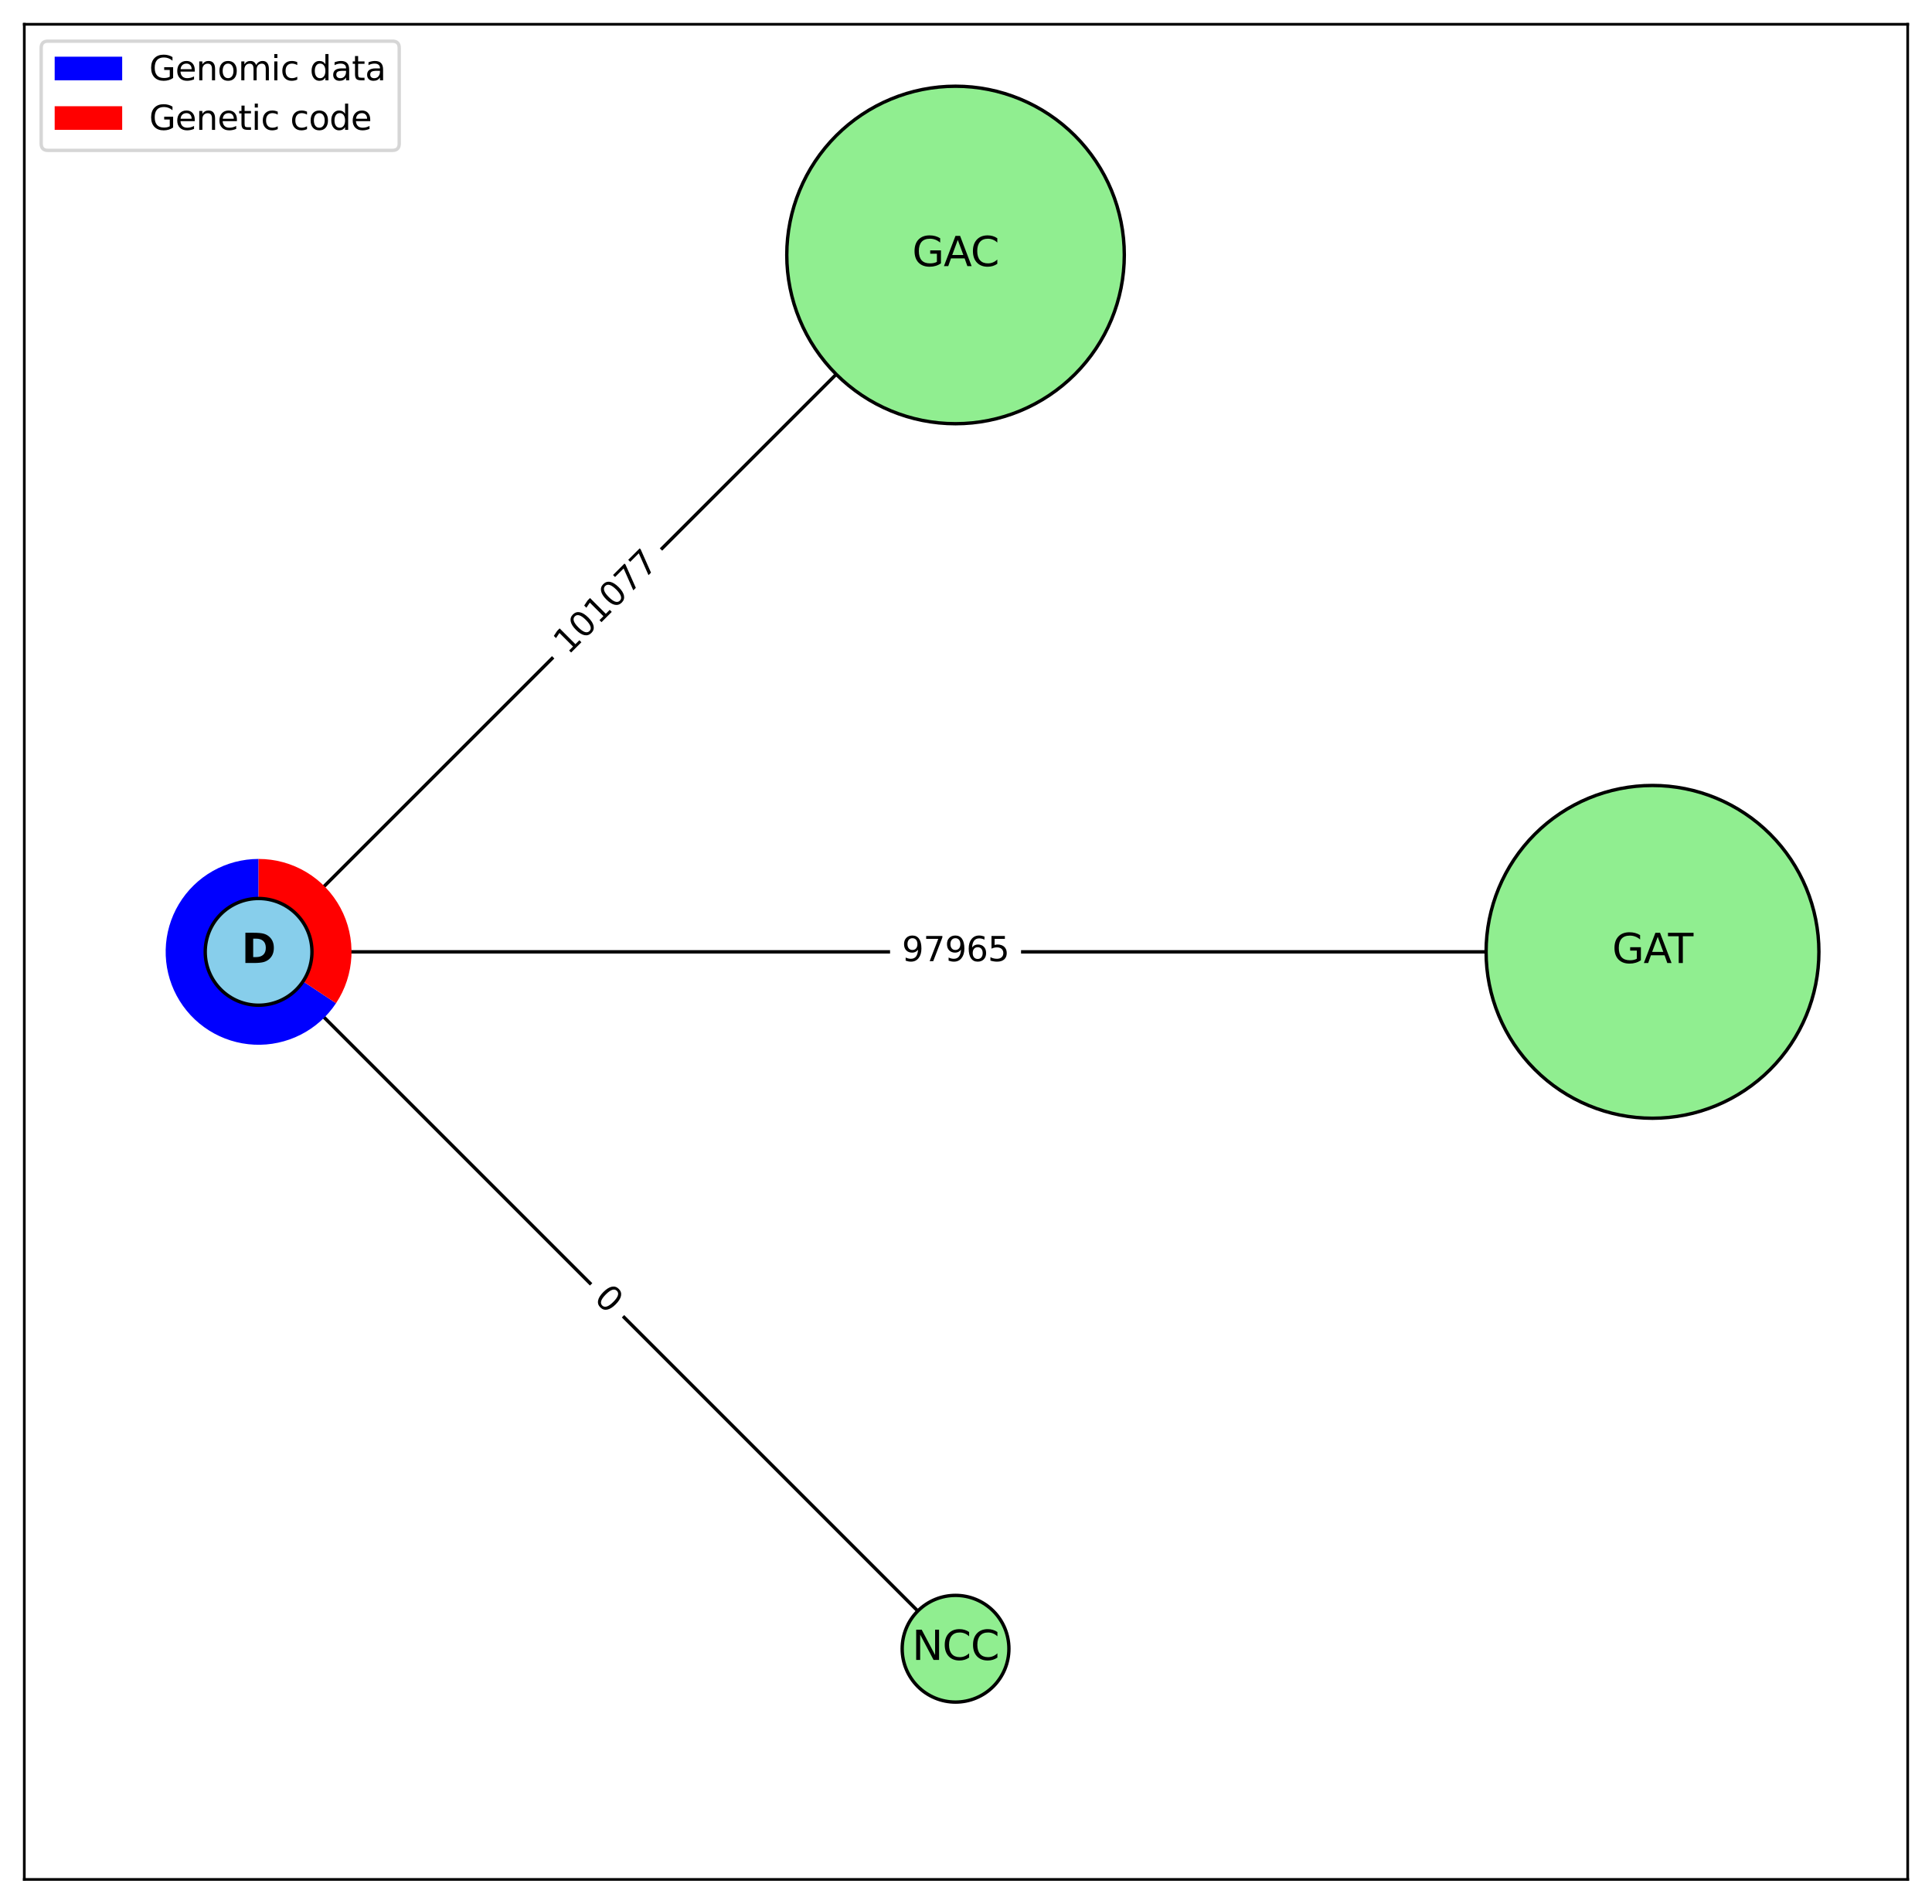 <?xml version="1.0" encoding="utf-8" standalone="no"?>
<!DOCTYPE svg PUBLIC "-//W3C//DTD SVG 1.1//EN"
  "http://www.w3.org/Graphics/SVG/1.1/DTD/svg11.dtd">
<svg xmlns:xlink="http://www.w3.org/1999/xlink" width="572.4pt" height="564.072pt" viewBox="0 0 572.4 564.072" xmlns="http://www.w3.org/2000/svg" version="1.1">
 <defs>
  <style type="text/css">*{stroke-linejoin: round; stroke-linecap: butt}</style>
 </defs>
 <g id="figure_1">
  <g id="patch_1">
   <path d="M 0 564.072 
L 572.4 564.072 
L 572.4 0 
L 0 0 
z
" style="fill: #ffffff"/>
  </g>
  <g id="axes_1">
   <g id="patch_2">
    <path d="M 7.2 556.872 
L 565.2 556.872 
L 565.2 7.2 
L 7.2 7.2 
z
" style="fill: #ffffff"/>
   </g>
   <g id="patch_3">
    <path d="M 82.736 288.158 
Q 179.858 385.279 276.188 481.61 
" clip-path="url(#p0d1ffb262d)" style="fill: none; stroke: #000000; stroke-linecap: round"/>
    <path d="M 274.774 477.367 
L 276.188 481.61 
L 271.946 480.195 
z
" clip-path="url(#p0d1ffb262d)" style="stroke: #000000; stroke-linecap: round"/>
   </g>
   <g id="patch_4">
    <path d="M 85.276 282.036 
Q 283.104 282.036 479.814 282.036 
" clip-path="url(#p0d1ffb262d)" style="fill: none; stroke: #000000; stroke-linecap: round"/>
    <path d="M 475.814 280.036 
L 479.814 282.036 
L 475.814 284.036 
z
" clip-path="url(#p0d1ffb262d)" style="stroke: #000000; stroke-linecap: round"/>
   </g>
   <g id="patch_5">
    <path d="M 82.736 275.914 
Q 179.858 178.793 276.188 82.462 
" clip-path="url(#p0d1ffb262d)" style="fill: none; stroke: #000000; stroke-linecap: round"/>
    <path d="M 271.946 83.876 
L 276.188 82.462 
L 274.774 86.705 
z
" clip-path="url(#p0d1ffb262d)" style="stroke: #000000; stroke-linecap: round"/>
   </g>
   <g id="text_1">
    <g id="patch_6">
     <path d="M 172.065 388.573 
L 176.564 393.072 
Q 178.685 395.193 180.807 393.072 
L 187.65 386.228 
Q 189.771 384.107 187.65 381.985 
L 183.151 377.486 
Q 181.03 375.365 178.909 377.486 
L 172.065 384.33 
Q 169.944 386.451 172.065 388.573 
z
" clip-path="url(#p0d1ffb262d)" style="fill: #ffffff; stroke: #ffffff; stroke-linejoin: miter"/>
    </g>
    <g clip-path="url(#p0d1ffb262d)">
     <!-- 0 -->
     <g transform="translate(175.657 384.981) rotate(-315) scale(0.1 -0.1)">
      <defs>
       <path id="DejaVuSans-30" d="M 2034 4250 
Q 1547 4250 1301 3770 
Q 1056 3291 1056 2328 
Q 1056 1369 1301 889 
Q 1547 409 2034 409 
Q 2525 409 2770 889 
Q 3016 1369 3016 2328 
Q 3016 3291 2770 3770 
Q 2525 4250 2034 4250 
z
M 2034 4750 
Q 2819 4750 3233 4129 
Q 3647 3509 3647 2328 
Q 3647 1150 3233 529 
Q 2819 -91 2034 -91 
Q 1250 -91 836 529 
Q 422 1150 422 2328 
Q 422 3509 836 4129 
Q 1250 4750 2034 4750 
z
" transform="scale(0.016)"/>
      </defs>
      <use xlink:href="#DejaVuSans-30"/>
     </g>
    </g>
   </g>
   <g id="text_2">
    <g id="patch_7">
     <path d="M 267.198 289.875 
L 299.01 289.875 
Q 302.01 289.875 302.01 286.875 
L 302.01 277.197 
Q 302.01 274.197 299.01 274.197 
L 267.198 274.197 
Q 264.198 274.197 264.198 277.197 
L 264.198 286.875 
Q 264.198 289.875 267.198 289.875 
z
" clip-path="url(#p0d1ffb262d)" style="fill: #ffffff; stroke: #ffffff; stroke-linejoin: miter"/>
    </g>
    <g clip-path="url(#p0d1ffb262d)">
     <!-- 97965 -->
     <g transform="translate(267.198 284.795) rotate(-0) scale(0.1 -0.1)">
      <defs>
       <path id="DejaVuSans-39" d="M 703 97 
L 703 672 
Q 941 559 1184 500 
Q 1428 441 1663 441 
Q 2288 441 2617 861 
Q 2947 1281 2994 2138 
Q 2813 1869 2534 1725 
Q 2256 1581 1919 1581 
Q 1219 1581 811 2004 
Q 403 2428 403 3163 
Q 403 3881 828 4315 
Q 1253 4750 1959 4750 
Q 2769 4750 3195 4129 
Q 3622 3509 3622 2328 
Q 3622 1225 3098 567 
Q 2575 -91 1691 -91 
Q 1453 -91 1209 -44 
Q 966 3 703 97 
z
M 1959 2075 
Q 2384 2075 2632 2365 
Q 2881 2656 2881 3163 
Q 2881 3666 2632 3958 
Q 2384 4250 1959 4250 
Q 1534 4250 1286 3958 
Q 1038 3666 1038 3163 
Q 1038 2656 1286 2365 
Q 1534 2075 1959 2075 
z
" transform="scale(0.016)"/>
       <path id="DejaVuSans-37" d="M 525 4666 
L 3525 4666 
L 3525 4397 
L 1831 0 
L 1172 0 
L 2766 4134 
L 525 4134 
L 525 4666 
z
" transform="scale(0.016)"/>
       <path id="DejaVuSans-36" d="M 2113 2584 
Q 1688 2584 1439 2293 
Q 1191 2003 1191 1497 
Q 1191 994 1439 701 
Q 1688 409 2113 409 
Q 2538 409 2786 701 
Q 3034 994 3034 1497 
Q 3034 2003 2786 2293 
Q 2538 2584 2113 2584 
z
M 3366 4563 
L 3366 3988 
Q 3128 4100 2886 4159 
Q 2644 4219 2406 4219 
Q 1781 4219 1451 3797 
Q 1122 3375 1075 2522 
Q 1259 2794 1537 2939 
Q 1816 3084 2150 3084 
Q 2853 3084 3261 2657 
Q 3669 2231 3669 1497 
Q 3669 778 3244 343 
Q 2819 -91 2113 -91 
Q 1303 -91 875 529 
Q 447 1150 447 2328 
Q 447 3434 972 4092 
Q 1497 4750 2381 4750 
Q 2619 4750 2861 4703 
Q 3103 4656 3366 4563 
z
" transform="scale(0.016)"/>
       <path id="DejaVuSans-35" d="M 691 4666 
L 3169 4666 
L 3169 4134 
L 1269 4134 
L 1269 2991 
Q 1406 3038 1543 3061 
Q 1681 3084 1819 3084 
Q 2600 3084 3056 2656 
Q 3513 2228 3513 1497 
Q 3513 744 3044 326 
Q 2575 -91 1722 -91 
Q 1428 -91 1123 -41 
Q 819 9 494 109 
L 494 744 
Q 775 591 1075 516 
Q 1375 441 1709 441 
Q 2250 441 2565 725 
Q 2881 1009 2881 1497 
Q 2881 1984 2565 2268 
Q 2250 2553 1709 2553 
Q 1456 2553 1204 2497 
Q 953 2441 691 2322 
L 691 4666 
z
" transform="scale(0.016)"/>
      </defs>
      <use xlink:href="#DejaVuSans-39"/>
      <use xlink:href="#DejaVuSans-37" x="63.623"/>
      <use xlink:href="#DejaVuSans-39" x="127.246"/>
      <use xlink:href="#DejaVuSans-36" x="190.869"/>
      <use xlink:href="#DejaVuSans-35" x="254.492"/>
     </g>
    </g>
   </g>
   <g id="text_3">
    <g id="patch_8">
     <path d="M 171.904 197.833 
L 198.898 170.839 
Q 201.019 168.718 198.898 166.596 
L 192.054 159.753 
Q 189.933 157.631 187.811 159.753 
L 160.818 186.747 
Q 158.696 188.868 160.818 190.989 
L 167.661 197.833 
Q 169.782 199.954 171.904 197.833 
z
" clip-path="url(#p0d1ffb262d)" style="fill: #ffffff; stroke: #ffffff; stroke-linejoin: miter"/>
    </g>
    <g clip-path="url(#p0d1ffb262d)">
     <!-- 101077 -->
     <g transform="translate(168.312 194.241) rotate(-45) scale(0.1 -0.1)">
      <defs>
       <path id="DejaVuSans-31" d="M 794 531 
L 1825 531 
L 1825 4091 
L 703 3866 
L 703 4441 
L 1819 4666 
L 2450 4666 
L 2450 531 
L 3481 531 
L 3481 0 
L 794 0 
L 794 531 
z
" transform="scale(0.016)"/>
      </defs>
      <use xlink:href="#DejaVuSans-31"/>
      <use xlink:href="#DejaVuSans-30" x="63.623"/>
      <use xlink:href="#DejaVuSans-31" x="127.246"/>
      <use xlink:href="#DejaVuSans-30" x="190.869"/>
      <use xlink:href="#DejaVuSans-37" x="254.492"/>
      <use xlink:href="#DejaVuSans-37" x="318.115"/>
     </g>
    </g>
   </g>
   <g id="patch_9">
    <path d="M 76.614 254.504 
C 71.855 254.504 67.175 255.738 63.034 258.086 
C 58.894 260.434 55.432 263.816 52.988 267.901 
C 50.544 271.985 49.201 276.635 49.09 281.393 
C 48.979 286.152 50.104 290.859 52.355 295.053 
C 54.605 299.248 57.905 302.787 61.932 305.326 
C 65.958 307.864 70.575 309.316 75.33 309.538 
C 80.085 309.76 84.817 308.745 89.062 306.593 
C 93.308 304.441 96.924 301.224 99.555 297.258 
L 76.614 282.036 
z
" style="fill: #0000ff"/>
   </g>
   <g id="patch_10">
    <path d="M 99.555 297.258 
C 102.308 293.11 103.884 288.293 104.116 283.32 
C 104.348 278.348 103.228 273.404 100.874 269.018 
C 98.521 264.632 95.021 260.965 90.75 258.41 
C 86.478 255.854 81.592 254.504 76.614 254.504 
L 76.614 282.036 
z
" style="fill: #ff0000"/>
   </g>
   <g id="matplotlib.axis_1">
    <g id="xtick_1"/>
    <g id="xtick_2"/>
    <g id="xtick_3"/>
    <g id="xtick_4"/>
    <g id="xtick_5"/>
    <g id="xtick_6"/>
    <g id="xtick_7"/>
    <g id="xtick_8"/>
    <g id="xtick_9"/>
   </g>
   <g id="matplotlib.axis_2">
    <g id="ytick_1"/>
    <g id="ytick_2"/>
    <g id="ytick_3"/>
    <g id="ytick_4"/>
    <g id="ytick_5"/>
    <g id="ytick_6"/>
    <g id="ytick_7"/>
   </g>
   <g id="PathCollection_1">
    <path d="M 76.614 297.847 
C 80.808 297.847 84.83 296.181 87.795 293.216 
C 90.76 290.251 92.426 286.229 92.426 282.036 
C 92.426 277.843 90.76 273.821 87.795 270.856 
C 84.83 267.89 80.808 266.224 76.614 266.224 
C 72.421 266.224 68.399 267.89 65.434 270.856 
C 62.469 273.821 60.803 277.843 60.803 282.036 
C 60.803 286.229 62.469 290.251 65.434 293.216 
C 68.399 296.181 72.421 297.847 76.614 297.847 
z
" clip-path="url(#p0d1ffb262d)" style="fill: #87ceeb; stroke: #000000"/>
    <path d="M 283.103 504.335 
C 287.296 504.335 291.318 502.669 294.283 499.704 
C 297.248 496.739 298.914 492.717 298.914 488.524 
C 298.914 484.331 297.248 480.309 294.283 477.344 
C 291.318 474.379 287.296 472.713 283.103 472.713 
C 278.909 472.713 274.887 474.379 271.922 477.344 
C 268.957 480.309 267.291 484.331 267.291 488.524 
C 267.291 492.717 268.957 496.739 271.922 499.704 
C 274.887 502.669 278.909 504.335 283.103 504.335 
z
" clip-path="url(#p0d1ffb262d)" style="fill: #90ee90; stroke: #000000"/>
    <path d="M 489.591 331.338 
C 502.666 331.338 515.207 326.143 524.453 316.898 
C 533.698 307.652 538.893 295.111 538.893 282.036 
C 538.893 268.961 533.698 256.419 524.453 247.174 
C 515.207 237.928 502.666 232.733 489.591 232.733 
C 476.516 232.733 463.974 237.928 454.729 247.174 
C 445.483 256.419 440.289 268.961 440.289 282.036 
C 440.289 295.111 445.483 307.652 454.729 316.898 
C 463.974 326.143 476.516 331.338 489.591 331.338 
z
" clip-path="url(#p0d1ffb262d)" style="fill: #90ee90; stroke: #000000"/>
    <path d="M 283.103 125.548 
C 296.363 125.548 309.082 120.279 318.458 110.903 
C 327.834 101.527 333.103 88.808 333.103 75.548 
C 333.103 62.287 327.834 49.569 318.458 40.192 
C 309.082 30.816 296.363 25.548 283.103 25.548 
C 269.842 25.548 257.124 30.816 247.747 40.192 
C 238.371 49.569 233.103 62.287 233.103 75.548 
C 233.103 88.808 238.371 101.527 247.747 110.903 
C 257.124 120.279 269.842 125.548 283.103 125.548 
z
" clip-path="url(#p0d1ffb262d)" style="fill: #90ee90; stroke: #000000"/>
   </g>
   <g id="patch_11">
    <path d="M 7.2 556.872 
L 7.2 7.2 
" style="fill: none; stroke: #000000; stroke-width: 0.8; stroke-linejoin: miter; stroke-linecap: square"/>
   </g>
   <g id="patch_12">
    <path d="M 565.2 556.872 
L 565.2 7.2 
" style="fill: none; stroke: #000000; stroke-width: 0.8; stroke-linejoin: miter; stroke-linecap: square"/>
   </g>
   <g id="patch_13">
    <path d="M 7.2 556.872 
L 565.2 556.872 
" style="fill: none; stroke: #000000; stroke-width: 0.8; stroke-linejoin: miter; stroke-linecap: square"/>
   </g>
   <g id="patch_14">
    <path d="M 7.2 7.2 
L 565.2 7.2 
" style="fill: none; stroke: #000000; stroke-width: 0.8; stroke-linejoin: miter; stroke-linecap: square"/>
   </g>
   <g id="text_4">
    <g clip-path="url(#p0d1ffb262d)">
     <!-- $\mathbf{D}$ -->
     <g transform="translate(71.574 285.347) scale(0.12 -0.12)">
      <defs>
       <path id="DejaVuSans-Bold-44" d="M 1791 3756 
L 1791 909 
L 2222 909 
Q 2959 909 3348 1275 
Q 3738 1641 3738 2338 
Q 3738 3031 3350 3393 
Q 2963 3756 2222 3756 
L 1791 3756 
z
M 588 4666 
L 1856 4666 
Q 2919 4666 3439 4514 
Q 3959 4363 4331 4000 
Q 4659 3684 4818 3271 
Q 4978 2859 4978 2338 
Q 4978 1809 4818 1395 
Q 4659 981 4331 666 
Q 3956 303 3431 151 
Q 2906 0 1856 0 
L 588 0 
L 588 4666 
z
" transform="scale(0.016)"/>
      </defs>
      <use xlink:href="#DejaVuSans-Bold-44" transform="translate(0 0.094)"/>
     </g>
    </g>
   </g>
   <g id="text_5">
    <g clip-path="url(#p0d1ffb262d)">
     <!-- NCC -->
     <g transform="translate(270.235 491.835) scale(0.12 -0.12)">
      <defs>
       <path id="DejaVuSans-4e" d="M 628 4666 
L 1478 4666 
L 3547 763 
L 3547 4666 
L 4159 4666 
L 4159 0 
L 3309 0 
L 1241 3903 
L 1241 0 
L 628 0 
L 628 4666 
z
" transform="scale(0.016)"/>
       <path id="DejaVuSans-43" d="M 4122 4306 
L 4122 3641 
Q 3803 3938 3442 4084 
Q 3081 4231 2675 4231 
Q 1875 4231 1450 3742 
Q 1025 3253 1025 2328 
Q 1025 1406 1450 917 
Q 1875 428 2675 428 
Q 3081 428 3442 575 
Q 3803 722 4122 1019 
L 4122 359 
Q 3791 134 3420 21 
Q 3050 -91 2638 -91 
Q 1578 -91 968 557 
Q 359 1206 359 2328 
Q 359 3453 968 4101 
Q 1578 4750 2638 4750 
Q 3056 4750 3426 4639 
Q 3797 4528 4122 4306 
z
" transform="scale(0.016)"/>
      </defs>
      <use xlink:href="#DejaVuSans-4e"/>
      <use xlink:href="#DejaVuSans-43" x="74.805"/>
      <use xlink:href="#DejaVuSans-43" x="144.629"/>
     </g>
    </g>
   </g>
   <g id="text_6">
    <g clip-path="url(#p0d1ffb262d)">
     <!-- GAT -->
     <g transform="translate(477.638 285.347) scale(0.12 -0.12)">
      <defs>
       <path id="DejaVuSans-47" d="M 3809 666 
L 3809 1919 
L 2778 1919 
L 2778 2438 
L 4434 2438 
L 4434 434 
Q 4069 175 3628 42 
Q 3188 -91 2688 -91 
Q 1594 -91 976 548 
Q 359 1188 359 2328 
Q 359 3472 976 4111 
Q 1594 4750 2688 4750 
Q 3144 4750 3555 4637 
Q 3966 4525 4313 4306 
L 4313 3634 
Q 3963 3931 3569 4081 
Q 3175 4231 2741 4231 
Q 1884 4231 1454 3753 
Q 1025 3275 1025 2328 
Q 1025 1384 1454 906 
Q 1884 428 2741 428 
Q 3075 428 3337 486 
Q 3600 544 3809 666 
z
" transform="scale(0.016)"/>
       <path id="DejaVuSans-41" d="M 2188 4044 
L 1331 1722 
L 3047 1722 
L 2188 4044 
z
M 1831 4666 
L 2547 4666 
L 4325 0 
L 3669 0 
L 3244 1197 
L 1141 1197 
L 716 0 
L 50 0 
L 1831 4666 
z
" transform="scale(0.016)"/>
       <path id="DejaVuSans-54" d="M -19 4666 
L 3928 4666 
L 3928 4134 
L 2272 4134 
L 2272 0 
L 1638 0 
L 1638 4134 
L -19 4134 
L -19 4666 
z
" transform="scale(0.016)"/>
      </defs>
      <use xlink:href="#DejaVuSans-47"/>
      <use xlink:href="#DejaVuSans-41" x="77.49"/>
      <use xlink:href="#DejaVuSans-54" x="138.148"/>
     </g>
    </g>
   </g>
   <g id="text_7">
    <g clip-path="url(#p0d1ffb262d)">
     <!-- GAC -->
     <g transform="translate(270.264 78.859) scale(0.12 -0.12)">
      <use xlink:href="#DejaVuSans-47"/>
      <use xlink:href="#DejaVuSans-41" x="77.49"/>
      <use xlink:href="#DejaVuSans-43" x="144.148"/>
     </g>
    </g>
   </g>
   <g id="legend_1">
    <g id="patch_15">
     <path d="M 14.2 44.556 
L 116.278 44.556 
Q 118.278 44.556 118.278 42.556 
L 118.278 14.2 
Q 118.278 12.2 116.278 12.2 
L 14.2 12.2 
Q 12.2 12.2 12.2 14.2 
L 12.2 42.556 
Q 12.2 44.556 14.2 44.556 
z
" style="fill: #ffffff; opacity: 0.8; stroke: #cccccc; stroke-linejoin: miter"/>
    </g>
    <g id="patch_16">
     <path d="M 16.2 23.798 
L 36.2 23.798 
L 36.2 16.798 
L 16.2 16.798 
z
" style="fill: #0000ff"/>
    </g>
    <g id="text_8">
     <!-- Genomic data -->
     <g transform="translate(44.2 23.798) scale(0.1 -0.1)">
      <defs>
       <path id="DejaVuSans-65" d="M 3597 1894 
L 3597 1613 
L 953 1613 
Q 991 1019 1311 708 
Q 1631 397 2203 397 
Q 2534 397 2845 478 
Q 3156 559 3463 722 
L 3463 178 
Q 3153 47 2828 -22 
Q 2503 -91 2169 -91 
Q 1331 -91 842 396 
Q 353 884 353 1716 
Q 353 2575 817 3079 
Q 1281 3584 2069 3584 
Q 2775 3584 3186 3129 
Q 3597 2675 3597 1894 
z
M 3022 2063 
Q 3016 2534 2758 2815 
Q 2500 3097 2075 3097 
Q 1594 3097 1305 2825 
Q 1016 2553 972 2059 
L 3022 2063 
z
" transform="scale(0.016)"/>
       <path id="DejaVuSans-6e" d="M 3513 2113 
L 3513 0 
L 2938 0 
L 2938 2094 
Q 2938 2591 2744 2837 
Q 2550 3084 2163 3084 
Q 1697 3084 1428 2787 
Q 1159 2491 1159 1978 
L 1159 0 
L 581 0 
L 581 3500 
L 1159 3500 
L 1159 2956 
Q 1366 3272 1645 3428 
Q 1925 3584 2291 3584 
Q 2894 3584 3203 3211 
Q 3513 2838 3513 2113 
z
" transform="scale(0.016)"/>
       <path id="DejaVuSans-6f" d="M 1959 3097 
Q 1497 3097 1228 2736 
Q 959 2375 959 1747 
Q 959 1119 1226 758 
Q 1494 397 1959 397 
Q 2419 397 2687 759 
Q 2956 1122 2956 1747 
Q 2956 2369 2687 2733 
Q 2419 3097 1959 3097 
z
M 1959 3584 
Q 2709 3584 3137 3096 
Q 3566 2609 3566 1747 
Q 3566 888 3137 398 
Q 2709 -91 1959 -91 
Q 1206 -91 779 398 
Q 353 888 353 1747 
Q 353 2609 779 3096 
Q 1206 3584 1959 3584 
z
" transform="scale(0.016)"/>
       <path id="DejaVuSans-6d" d="M 3328 2828 
Q 3544 3216 3844 3400 
Q 4144 3584 4550 3584 
Q 5097 3584 5394 3201 
Q 5691 2819 5691 2113 
L 5691 0 
L 5113 0 
L 5113 2094 
Q 5113 2597 4934 2840 
Q 4756 3084 4391 3084 
Q 3944 3084 3684 2787 
Q 3425 2491 3425 1978 
L 3425 0 
L 2847 0 
L 2847 2094 
Q 2847 2600 2669 2842 
Q 2491 3084 2119 3084 
Q 1678 3084 1418 2786 
Q 1159 2488 1159 1978 
L 1159 0 
L 581 0 
L 581 3500 
L 1159 3500 
L 1159 2956 
Q 1356 3278 1631 3431 
Q 1906 3584 2284 3584 
Q 2666 3584 2933 3390 
Q 3200 3197 3328 2828 
z
" transform="scale(0.016)"/>
       <path id="DejaVuSans-69" d="M 603 3500 
L 1178 3500 
L 1178 0 
L 603 0 
L 603 3500 
z
M 603 4863 
L 1178 4863 
L 1178 4134 
L 603 4134 
L 603 4863 
z
" transform="scale(0.016)"/>
       <path id="DejaVuSans-63" d="M 3122 3366 
L 3122 2828 
Q 2878 2963 2633 3030 
Q 2388 3097 2138 3097 
Q 1578 3097 1268 2742 
Q 959 2388 959 1747 
Q 959 1106 1268 751 
Q 1578 397 2138 397 
Q 2388 397 2633 464 
Q 2878 531 3122 666 
L 3122 134 
Q 2881 22 2623 -34 
Q 2366 -91 2075 -91 
Q 1284 -91 818 406 
Q 353 903 353 1747 
Q 353 2603 823 3093 
Q 1294 3584 2113 3584 
Q 2378 3584 2631 3529 
Q 2884 3475 3122 3366 
z
" transform="scale(0.016)"/>
       <path id="DejaVuSans-20" transform="scale(0.016)"/>
       <path id="DejaVuSans-64" d="M 2906 2969 
L 2906 4863 
L 3481 4863 
L 3481 0 
L 2906 0 
L 2906 525 
Q 2725 213 2448 61 
Q 2172 -91 1784 -91 
Q 1150 -91 751 415 
Q 353 922 353 1747 
Q 353 2572 751 3078 
Q 1150 3584 1784 3584 
Q 2172 3584 2448 3432 
Q 2725 3281 2906 2969 
z
M 947 1747 
Q 947 1113 1208 752 
Q 1469 391 1925 391 
Q 2381 391 2643 752 
Q 2906 1113 2906 1747 
Q 2906 2381 2643 2742 
Q 2381 3103 1925 3103 
Q 1469 3103 1208 2742 
Q 947 2381 947 1747 
z
" transform="scale(0.016)"/>
       <path id="DejaVuSans-61" d="M 2194 1759 
Q 1497 1759 1228 1600 
Q 959 1441 959 1056 
Q 959 750 1161 570 
Q 1363 391 1709 391 
Q 2188 391 2477 730 
Q 2766 1069 2766 1631 
L 2766 1759 
L 2194 1759 
z
M 3341 1997 
L 3341 0 
L 2766 0 
L 2766 531 
Q 2569 213 2275 61 
Q 1981 -91 1556 -91 
Q 1019 -91 701 211 
Q 384 513 384 1019 
Q 384 1609 779 1909 
Q 1175 2209 1959 2209 
L 2766 2209 
L 2766 2266 
Q 2766 2663 2505 2880 
Q 2244 3097 1772 3097 
Q 1472 3097 1187 3025 
Q 903 2953 641 2809 
L 641 3341 
Q 956 3463 1253 3523 
Q 1550 3584 1831 3584 
Q 2591 3584 2966 3190 
Q 3341 2797 3341 1997 
z
" transform="scale(0.016)"/>
       <path id="DejaVuSans-74" d="M 1172 4494 
L 1172 3500 
L 2356 3500 
L 2356 3053 
L 1172 3053 
L 1172 1153 
Q 1172 725 1289 603 
Q 1406 481 1766 481 
L 2356 481 
L 2356 0 
L 1766 0 
Q 1100 0 847 248 
Q 594 497 594 1153 
L 594 3053 
L 172 3053 
L 172 3500 
L 594 3500 
L 594 4494 
L 1172 4494 
z
" transform="scale(0.016)"/>
      </defs>
      <use xlink:href="#DejaVuSans-47"/>
      <use xlink:href="#DejaVuSans-65" x="77.49"/>
      <use xlink:href="#DejaVuSans-6e" x="139.014"/>
      <use xlink:href="#DejaVuSans-6f" x="202.393"/>
      <use xlink:href="#DejaVuSans-6d" x="263.574"/>
      <use xlink:href="#DejaVuSans-69" x="360.986"/>
      <use xlink:href="#DejaVuSans-63" x="388.77"/>
      <use xlink:href="#DejaVuSans-20" x="443.75"/>
      <use xlink:href="#DejaVuSans-64" x="475.537"/>
      <use xlink:href="#DejaVuSans-61" x="539.014"/>
      <use xlink:href="#DejaVuSans-74" x="600.293"/>
      <use xlink:href="#DejaVuSans-61" x="639.502"/>
     </g>
    </g>
    <g id="patch_17">
     <path d="M 16.2 38.477 
L 36.2 38.477 
L 36.2 31.477 
L 16.2 31.477 
z
" style="fill: #ff0000"/>
    </g>
    <g id="text_9">
     <!-- Genetic code -->
     <g transform="translate(44.2 38.477) scale(0.1 -0.1)">
      <use xlink:href="#DejaVuSans-47"/>
      <use xlink:href="#DejaVuSans-65" x="77.49"/>
      <use xlink:href="#DejaVuSans-6e" x="139.014"/>
      <use xlink:href="#DejaVuSans-65" x="202.393"/>
      <use xlink:href="#DejaVuSans-74" x="263.916"/>
      <use xlink:href="#DejaVuSans-69" x="303.125"/>
      <use xlink:href="#DejaVuSans-63" x="330.908"/>
      <use xlink:href="#DejaVuSans-20" x="385.889"/>
      <use xlink:href="#DejaVuSans-63" x="417.676"/>
      <use xlink:href="#DejaVuSans-6f" x="472.656"/>
      <use xlink:href="#DejaVuSans-64" x="533.838"/>
      <use xlink:href="#DejaVuSans-65" x="597.314"/>
     </g>
    </g>
   </g>
  </g>
 </g>
 <defs>
  <clipPath id="p0d1ffb262d">
   <rect x="7.2" y="7.2" width="558" height="549.672"/>
  </clipPath>
 </defs>
</svg>
